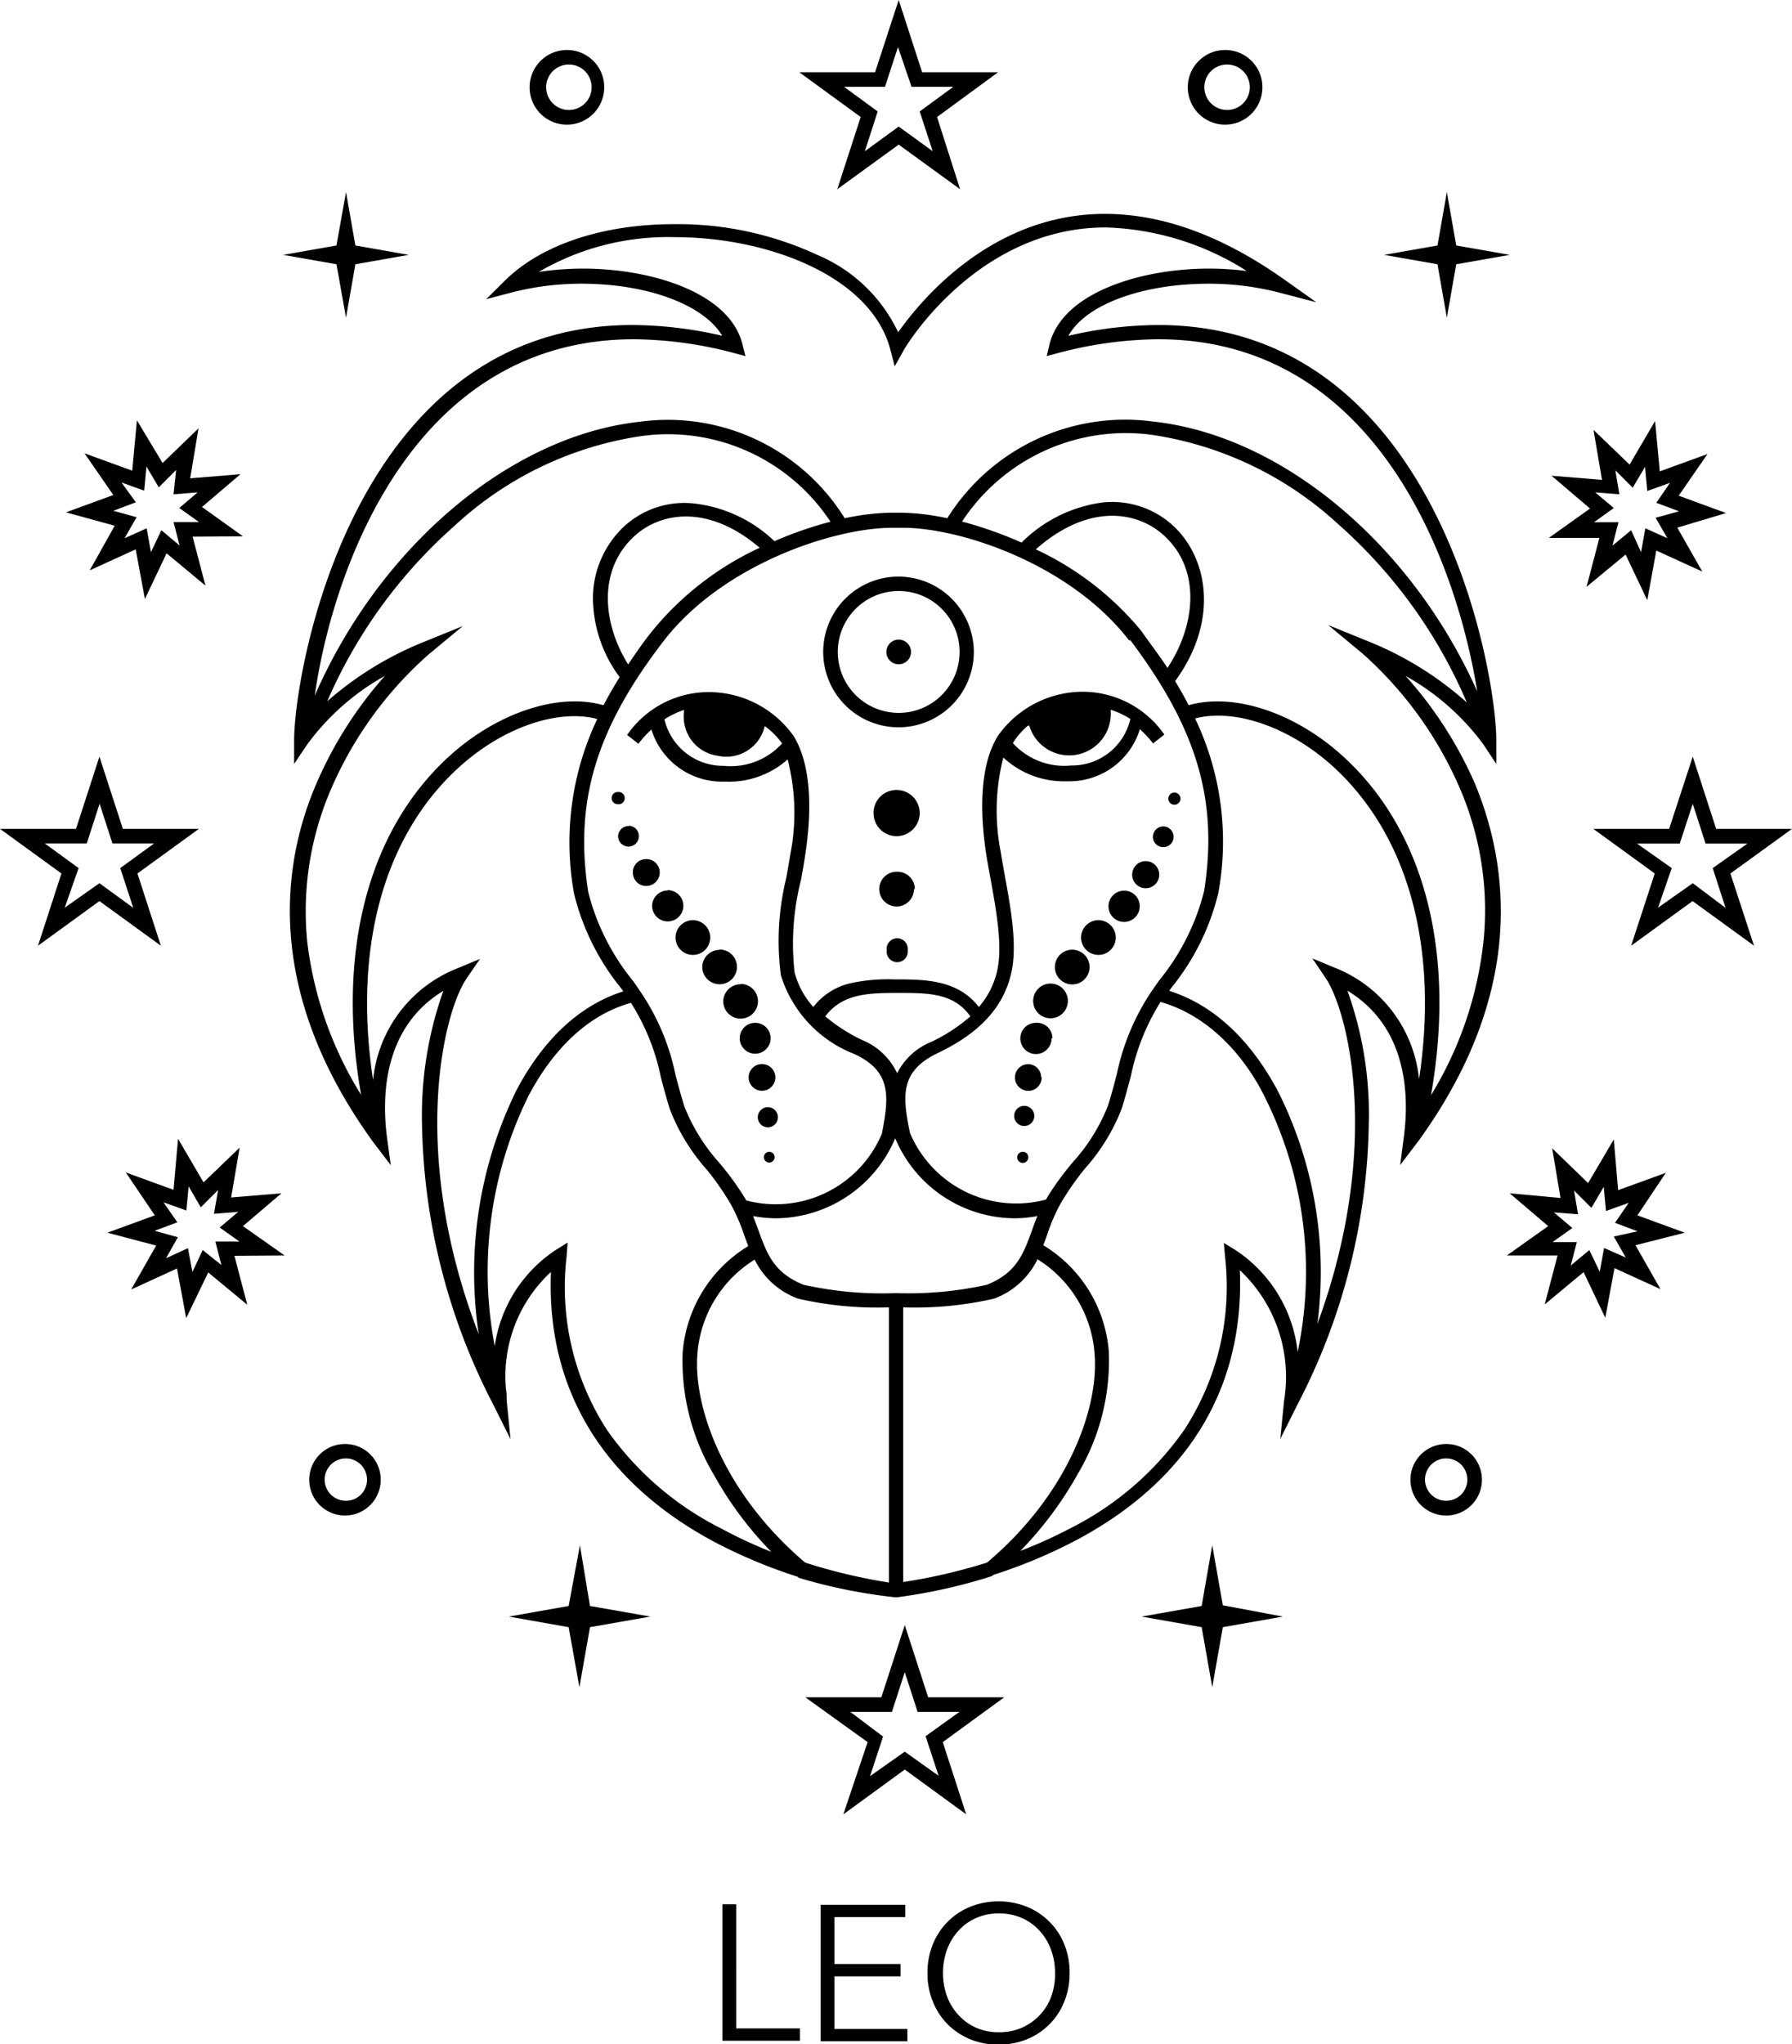 <svg xmlns="http://www.w3.org/2000/svg" viewBox="0 0 103.27 117.74"><title>Asset 558</title><g id="Layer_2" data-name="Layer 2"><g id="Layer_1-2" data-name="Layer 1"><path d="M70.6,2.88A2.15,2.15,0,1,0,72.75,5,2.14,2.14,0,0,0,70.6,2.88Zm0,3.45a1.31,1.31,0,0,1,0-2.61,1.31,1.31,0,1,1,0,2.61Z"/><path d="M83.34,83.17a2.06,2.06,0,1,0,2.06,2A2.05,2.05,0,0,0,83.34,83.17Zm0,3.27a1.22,1.22,0,1,1,1.22-1.22A1.22,1.22,0,0,1,83.34,86.44Z"/><path d="M32.67,2.88A2.15,2.15,0,1,0,34.82,5,2.14,2.14,0,0,0,32.67,2.88Zm0,3.45a1.31,1.31,0,0,1,0-2.61,1.31,1.31,0,1,1,0,2.61Z"/><path d="M19.94,83.17a2.06,2.06,0,1,0,2,2A2.05,2.05,0,0,0,19.94,83.17Zm0,3.27a1.22,1.22,0,1,1,1.21-1.22A1.21,1.21,0,0,1,19.94,86.44Z"/><path d="M57.87,97.76H53.49L52.14,93.6l-1.35,4.16H46.41L50,100.34,48.6,104.5l3.54-2.58,3.54,2.58-1.35-4.16Zm-5.73,3.13-2,1.41.75-2.28L49,98.6H51.4l.74-2.29.74,2.29h2.41L53.34,100l.75,2.28Z"/><path d="M57.52,4.16H53.14L51.79,0,50.43,4.16H46.06L49.6,6.74,48.25,10.9l3.54-2.57,3.54,2.57L54,6.74ZM51.79,7.29,49.84,8.71l.74-2.29L48.64,5H51l.75-2.29L52.53,5h2.41L53,6.42l.75,2.29Z"/><path d="M103.27,47.74H98.9l-1.35-4.16-1.36,4.16H91.82l3.54,2.57L94,54.47l3.54-2.57,3.54,2.57-1.36-4.16Zm-5.72,3.13-2,1.41L96.34,50l-2-1.41H96.8l.75-2.29.74,2.29h2.41l-2,1.41.74,2.29Z"/><path d="M97.09,71l-2.73-1L96,67.55l-2.75,1L93,65.63l-1.48,2.51-2.07-2L89.93,69,87,68.73l2.22,1.89-2.38,1.69,2.92,0-.74,2.82,2.24-1.86,1.25,2.63.53-2.86,2.65,1.21-1.44-2.53Zm-4.65.88-.25,1.37L91.59,72l-1.07.89.35-1.35h-1.4l1.14-.81-1.06-.9,1.39.11-.23-1.37,1,1,.71-1.21.13,1.39,1.31-.47-.79,1.15,1.3.49L93,71.22l.69,1.21Z"/><path d="M99.47,29.55l-2.73-1,1.66-2.4-2.75,1-.27-2.9-1.47,2.51-2.08-2,.49,2.88-2.91-.24,2.22,1.89-2.37,1.69,2.91,0-.74,2.82,2.25-1.86,1.25,2.63.52-2.86,2.65,1.21-1.44-2.53Zm-4.65.88-.25,1.37L94,30.54l-1.08.89.35-1.35H91.86L93,29.26l-1.07-.9,1.39.11-.23-1.38,1,1,.71-1.2.13,1.39,1.31-.47-.79,1.15,1.31.49-1.35.37L96.09,31Z"/><path d="M11.46,47.74H7.08L5.73,43.58,4.38,47.74H0l3.54,2.57L2.19,54.47,5.73,51.9l3.54,2.57L7.92,50.31ZM5.73,50.87l-2,1.41L4.53,50,2.58,48.58H5l.74-2.29.74,2.29H8.88L6.93,50l.75,2.29Z"/><path d="M16.4,72.31,14,70.62l2.22-1.89-2.9.24.49-2.87-2.08,2-1.47-2.51L10,68.53l-2.75-1L8.92,70,6.19,71,9,71.74,7.56,74.27l2.64-1.21.53,2.86L12,73.29l2.25,1.86-.74-2.82ZM11.68,72l-.59,1.26-.26-1.37-1.26.58.68-1.21-1.34-.37,1.31-.49-.8-1.15,1.32.47.13-1.39.7,1.21,1-1-.24,1.37,1.4-.11-1.07.9,1.14.81H12.41l.35,1.35Z"/><path d="M14,30.89,11.64,29.2l2.22-1.89-2.9.24.48-2.88-2.07,2L7.89,24.21l-.27,2.9-2.75-1,1.66,2.4-2.73,1,2.81.77L5.17,32.85l2.65-1.21.53,2.86L9.6,31.87l2.24,1.86-.74-2.82ZM9.3,30.54,8.7,31.8l-.25-1.37L7.18,31l.69-1.21-1.34-.37,1.3-.49L7,27.79l1.31.47.13-1.39.71,1.2,1-1L10,28.47l1.39-.11-1.06.9,1.14.81H10l.35,1.35Z"/><path d="M87,14.68l-3.08.54-.54,3.08-.54-3.08-3.08-.54,3.08-.54.54-3.08.54,3.08Z"/><path d="M73.93,93.11l-3.46.61-.61,3.46-.61-3.46-3.46-.61,3.46-.61L69.86,89l.61,3.46Z"/><path d="M23.55,14.68l-3.07.54-.54,3.08-.55-3.08-3.07-.54,3.07-.54.55-3.08.54,3.08Z"/><path d="M37.48,93.11,34,93.72l-.61,3.46-.62-3.46-3.45-.61,3.45-.61L33.42,89,34,92.5Z"/><path d="M51.79,33.21a4.34,4.34,0,1,0,4.33,4.34A4.35,4.35,0,0,0,51.79,33.21Zm0,7.85a3.51,3.51,0,1,1,3.51-3.51A3.51,3.51,0,0,1,51.79,41.06Zm.71-3.51a.71.71,0,1,1-.71-.71A.71.71,0,0,1,52.5,37.55Z"/><path d="M85,45.14a23.06,23.06,0,0,0-4-6.21,14.07,14.07,0,0,1,4.48,3.94L86.23,44V42.64c0-3.94-3.39-23.92-19.49-23.92a23.34,23.34,0,0,0-5.17.62c1-1.8,4.25-3,8.1-3a16.22,16.22,0,0,1,4,.5l2.19.57-1.85-1.31c-3.55-2.51-7-3.78-10.34-3.78-6.49,0-10.58,4.93-11.91,6.82a9,9,0,0,0-4.64-4.45,19.12,19.12,0,0,0-8.26-1.78c-4.11,0-7.66,1.18-9.75,3.24l-1.09,1.08,1.49-.39a16.08,16.08,0,0,1,4-.5c3.85,0,7.07,1.24,8.11,3a23.41,23.41,0,0,0-5.17-.62c-16.11,0-19.5,20-19.5,23.92V44l.76-1.13a13.94,13.94,0,0,1,4.47-3.94,23.06,23.06,0,0,0-3.95,6.21c-2,4.64-3,12,3.29,20.66l1,1.31-.22-1.61c-.3-2.33-.23-6.32,3.25-8.43a21.39,21.39,0,0,0-1.23,7.71,36.26,36.26,0,0,0,4.1,16.11l1,2-.22-2.21c0-.24,0-.48-.05-.71h0l0-.07a8.17,8.17,0,0,1,2.6-6.64c-.27,6.76,3,12.12,9.42,15.55a29.56,29.56,0,0,0,4.78,2l.09.07,0,0A30.9,30.9,0,0,0,51.6,92h.08a31.3,31.3,0,0,0,5.48-1.22l0,0,.08-.07a29.56,29.56,0,0,0,4.78-2c6.46-3.43,9.7-8.79,9.43-15.55A8.42,8.42,0,0,1,74,80.67l-.22,2.21,1-2a36.12,36.12,0,0,0,4.1-16.11,21,21,0,0,0-1.23-7.71c3.49,2.11,3.56,6.1,3.25,8.43l-.21,1.61,1-1.31C88,57.13,86.92,49.78,85,45.14Zm-66.87-5C19,33.75,23.3,19.54,36.54,19.54a23.2,23.2,0,0,1,5.75.79l.67.18-.17-.67c-.74-3-5.28-4.37-9.19-4.37a17.9,17.9,0,0,0-2.55.19,14.78,14.78,0,0,1,7.86-2c5.29,0,11.25,2.22,12.39,6.44l.26,1,.49-.87c0-.07,4.16-7.13,11.67-7.13a16,16,0,0,1,8.13,2.51,17.36,17.36,0,0,0-2.18-.14c-3.9,0-8.45,1.37-9.19,4.37l-.16.67.67-.18a23.14,23.14,0,0,1,5.75-.79c13,0,17.34,13.69,18.39,20.28-3.78-8.45-11.22-14.73-18.68-15.54a12.09,12.09,0,0,0-11.86,5.57,13.53,13.53,0,0,0-2.68-.32h-.54a13.62,13.62,0,0,0-2.69.32,12,12,0,0,0-11.8-5.56C29.35,25.11,21.82,31.55,18.09,40.18Zm47-3.28C69,42,70.21,46.13,69.39,51.33a13.29,13.29,0,0,1-2.59,5.14l-.44.63a13.44,13.44,0,0,0-2,4.77c-.15.57-.3,1.16-.51,1.81a10.55,10.55,0,0,1-2,3.23,16.77,16.77,0,0,0-1.47,2,1.62,1.62,0,0,1-.1.18h0a6.64,6.64,0,0,1-7.84-3.84c-.45-2.16-.56-3.56,1.59-4.59,1.52-.74,3.62-2,4.23-4.54.39-1.59,0-3.76-.35-5.66-.09-.5-.18-1-.24-1.39a12.32,12.32,0,0,1,.15-5.44A5.1,5.1,0,0,0,61.37,45h.25a4.25,4.25,0,0,0,4.07-3,6.08,6.08,0,0,1,.76.82l.65-.51a5.74,5.74,0,0,0-5-2.46,6,6,0,0,0-4.59,2.53c-1.14,1.83-1,4.74-.67,6.86.07.44.16.92.25,1.42.33,1.82.71,3.89.36,5.32A4.77,4.77,0,0,1,56.41,58c-1.18-1.53-3-1.59-4.67-1.59h-.21a10.07,10.07,0,0,0-2.51.22A3.76,3.76,0,0,0,46.87,58,4.79,4.79,0,0,1,45.79,56a14.85,14.85,0,0,1,.37-5.32c.09-.5.18-1,.24-1.42.33-2.12.47-5-.66-6.86a6,6,0,0,0-4.6-2.53,5.72,5.72,0,0,0-5,2.46l.65.51a6,6,0,0,1,.75-.82,4.26,4.26,0,0,0,4.07,3h.25a5.08,5.08,0,0,0,3.53-1.28,12.32,12.32,0,0,1,.16,5.44c-.07.43-.15.89-.24,1.39A15.23,15.23,0,0,0,45,56.17a7.13,7.13,0,0,0,4.24,4.54c2.14,1,2,2.43,1.58,4.59A6.64,6.64,0,0,1,43,69.14h0a1.62,1.62,0,0,0-.1-.18,16.68,16.68,0,0,0-1.46-2,10.78,10.78,0,0,1-2-3.23c-.2-.65-.36-1.24-.51-1.81a13.26,13.26,0,0,0-2-4.77l-.43-.63a13.18,13.18,0,0,1-2.6-5.14c-.81-5.2.44-9.38,4.32-14.43,3.43-4.47,9.89-6.55,13.17-6.55h.54C55.19,30.35,61.64,32.43,65.08,36.9Zm-5.39-5.26c3.05-2.66,5.82-2.12,7.3-.79,2.24,2,1.83,5.27.24,7.66-.45-.69-1-1.4-1.5-2.12A17.38,17.38,0,0,0,59.69,31.64Zm-8,30.3a3.82,3.82,0,0,0-2.06-2,9.82,9.82,0,0,1-2.12-1.36c1-1.34,2.56-1.35,4.24-1.35s3.17,0,4.12,1.35A9.9,9.9,0,0,1,53.69,60,3.8,3.8,0,0,0,51.64,61.94Zm7.57-20.12a2.4,2.4,0,0,0,4.7-.81l0-.09a4.59,4.59,0,0,1,1.13.53,3.45,3.45,0,0,1-3.41,2.68,4,4,0,0,1-3.36-1.29s0,0,0,0A4.12,4.12,0,0,1,59.21,41.82ZM41.36,43.53a2.27,2.27,0,0,0,2.71-1.71,4.32,4.32,0,0,1,1,1v0a4,4,0,0,1-3.36,1.29,3.47,3.47,0,0,1-3.42-2.68,5.26,5.26,0,0,1,1.13-.54.54.54,0,0,0,0,.1A2.27,2.27,0,0,0,41.36,43.53ZM36.2,38.27c-1.47-2.35-1.78-5.46.39-7.42,1.46-1.31,4.18-1.86,7.19.7a17.44,17.44,0,0,0-6.23,4.84C37.06,37,36.61,37.66,36.2,38.27ZM17.7,54.19a17.73,17.73,0,0,1,1.36-8.7,21.91,21.91,0,0,1,5.61-7.77l2-1.66-2.46,1a19.35,19.35,0,0,0-5.35,3.33A28.68,28.68,0,0,1,26.2,30.28,20.16,20.16,0,0,1,37,25.11a11.22,11.22,0,0,1,10.86,4.94,22.21,22.21,0,0,0-3.23,1.12A8,8,0,0,0,40,29a5.12,5.12,0,0,0-4,1.29,5.68,5.68,0,0,0-1.83,4.06A7.69,7.69,0,0,0,35.71,39q-.51.82-.93,1.62c-2.56-.74-6.07.4-8.84,2.89-4.74,4.28-6.57,11.32-5.13,19.55A21.48,21.48,0,0,1,17.7,54.19Zm9.18,2.18.78-1.14-1.27.53a7.72,7.72,0,0,0-4.89,6.45c-1.16-7.62.61-14.11,5-18.06,2.51-2.26,5.64-3.33,7.92-2.74a16.54,16.54,0,0,0-1.34,10.05,13.8,13.8,0,0,0,2.73,5.48l.11.16c-2.48.78-4.59,2.73-6.15,5.68a23.8,23.8,0,0,0-2.18,14.07C23.58,66.48,25.53,58.36,26.88,56.37ZM41.61,88.06A17.77,17.77,0,0,1,35,82.39a15.12,15.12,0,0,1-2.35-10l.06-.82-.69.43a8,8,0,0,0-3.51,5.53,22.91,22.91,0,0,1,1.95-14.42c1.06-2,2.93-4.52,5.9-5.35a12.7,12.7,0,0,1,1.72,4.27c.15.58.31,1.18.52,1.85a11.42,11.42,0,0,0,2.13,3.49,15.36,15.36,0,0,1,1.39,2,10.89,10.89,0,0,1,.77,1.78c.08.21.15.42.23.62a7.9,7.9,0,0,0-3.78,6.14,12.79,12.79,0,0,0,1.78,7,20.72,20.72,0,0,0,3.33,4.47A25.79,25.79,0,0,1,41.61,88.06Zm9.62,3.09A32,32,0,0,1,46.4,90c-4.62-3.92-6.45-8.86-6.21-12a7,7,0,0,1,3.3-5.45A4.48,4.48,0,0,0,46,74.8a20.4,20.4,0,0,0,5.23.5Zm.41-16.67A21,21,0,0,1,46.31,74c-1.72-.69-2.11-1.78-2.61-3.16-.1-.26-.19-.52-.3-.8a7.16,7.16,0,0,0,1.3.13,7.53,7.53,0,0,0,6.89-4.61l0-.08,0-.13c0,.05,0,.09,0,.13l0,.08a7.51,7.51,0,0,0,6.89,4.61,7.25,7.25,0,0,0,1.3-.13c-.11.28-.21.54-.3.8-.5,1.38-.89,2.47-2.61,3.16A21,21,0,0,1,51.64,74.48ZM56.88,90a32.3,32.3,0,0,1-4.83,1.12V75.3a20.51,20.51,0,0,0,5.23-.5,4.51,4.51,0,0,0,2.51-2.27A7,7,0,0,1,63.08,78C63.33,81.17,61.5,86.11,56.88,90Zm17.9-12.15a8.07,8.07,0,0,0-3.55-5.83l-.7-.43.07.82a15.09,15.09,0,0,1-2.35,9.94,17.69,17.69,0,0,1-6.56,5.67,27,27,0,0,1-2.89,1.31,21,21,0,0,0,3.33-4.47,12.77,12.77,0,0,0,1.77-7,7.87,7.87,0,0,0-3.78-6.14c.08-.2.16-.41.23-.62a10.89,10.89,0,0,1,.77-1.78,16.44,16.44,0,0,1,1.39-2,11.25,11.25,0,0,0,2.14-3.49c.21-.67.36-1.27.52-1.85a12.88,12.88,0,0,1,1.71-4.27c3,.85,5,3.42,6,5.46A22.49,22.49,0,0,1,74.78,77.88Zm7-15.67a7.72,7.72,0,0,0-4.88-6.45l-1.27-.53.77,1.14c1.33,2,3.24,9.81-.48,19.91a23.15,23.15,0,0,0-2.27-13.39c-1.59-3-3.75-5-6.27-5.79l.11-.16a13.77,13.77,0,0,0,2.72-5.48,16.39,16.39,0,0,0-1.34-10.05c2.28-.59,5.41.48,7.92,2.74C81.17,48.1,82.93,54.59,81.77,62.21Zm.69.88c1.44-8.23-.38-15.27-5.13-19.55-2.76-2.49-6.28-3.63-8.84-2.89-.23-.46-.5-.92-.78-1.39,2.57-3.51,1.88-7.17-.17-9a5.18,5.18,0,0,0-4-1.29,8.13,8.13,0,0,0-4.68,2.31,23.19,23.19,0,0,0-3.43-1.21,11.3,11.3,0,0,1,10.91-5,20.25,20.25,0,0,1,10.79,5.17,28.73,28.73,0,0,1,7.39,10.25A19.32,19.32,0,0,0,79,37l-2.46-1,2,1.66a22.09,22.09,0,0,1,5.6,7.77,17.73,17.73,0,0,1,1.36,8.7A21.34,21.34,0,0,1,82.46,63.09ZM52.31,54.73a.61.61,0,1,1-1.21,0,.61.61,0,1,1,1.21,0Zm-.64-9.23a1.33,1.33,0,1,1-1.33,1.33A1.32,1.32,0,0,1,51.67,45.5Zm1,5.71a1,1,0,1,1-1-1A1,1,0,0,1,52.72,51.21ZM39.93,53a1,1,0,1,1-1,1A1,1,0,0,1,39.93,53Zm1.54,1.69a1,1,0,1,1-1,1A1,1,0,0,1,41.47,54.71Zm-3-3.42a.9.9,0,1,1-.89.9A.9.9,0,0,1,38.49,51.29Zm-2.25-3.71a.6.6,0,0,1,.6.6.6.6,0,0,1-1.2,0A.6.6,0,0,1,36.24,47.58Zm6.46,9.11a1,1,0,1,1-1,1A1,1,0,0,1,42.7,56.69ZM35.6,46.32a.35.35,0,0,1-.35-.35.34.34,0,0,1,.35-.35A.35.35,0,0,1,36,46,.35.35,0,0,1,35.6,46.32Zm7.92,12.59a.89.89,0,1,1-.89.89A.89.89,0,0,1,43.52,58.91Zm-6.28-9.43a.77.77,0,0,1,.78.77.78.78,0,0,1-.78.78.77.77,0,0,1-.77-.78A.76.76,0,0,1,37.24,49.48Zm7.4,17.17a.31.31,0,1,1-.31-.31A.31.31,0,0,1,44.64,66.65Zm.19-2.3a.58.58,0,0,1-1.16,0,.58.58,0,1,1,1.16,0ZM44,61.29a.77.77,0,0,1,0,1.53.77.77,0,1,1,0-1.53Zm22.8-11a.78.78,0,1,1-1.55,0,.78.78,0,0,1,1.55,0ZM64.3,54a1,1,0,1,1-1-1A1,1,0,0,1,64.3,54Zm1.38-1.8a.9.9,0,1,1-.9-.9A.89.89,0,0,1,65.68,52.19Zm1.95-4a.58.58,0,0,1-.59.59.59.59,0,0,1-.6-.59.6.6,0,0,1,.6-.6A.59.59,0,0,1,67.63,48.18ZM62.79,55.7a1,1,0,0,1-2,0,1,1,0,0,1,2,0ZM67.33,46a.35.35,0,1,1,.7,0,.35.35,0,1,1-.7,0ZM61.54,57.65a1,1,0,1,1-1-1A1,1,0,0,1,61.54,57.65Zm-2.28,9a.32.32,0,1,1-.31-.31A.31.31,0,0,1,59.26,66.65Zm.77-4.6a.77.77,0,1,1-.76-.76A.76.76,0,0,1,60,62.05Zm-.43,2.3a.58.58,0,0,1-1.15,0,.58.58,0,1,1,1.15,0Zm1-4.55a.9.9,0,1,1-.89-.89A.89.89,0,0,1,60.65,59.8Z"/><path d="M42.43,116.83H46.1v.71H41.63v-7.86h.8Zm5.66-3H51.9v-.71H48.09v-2.7h4.08v-.71H47.29v7.86h5v-.71H48.09Zm13.55-.19a4.22,4.22,0,0,1-.31,1.65,3.78,3.78,0,0,1-.86,1.31,3.88,3.88,0,0,1-1.3.86,4.41,4.41,0,0,1-3.25,0,4,4,0,0,1-1.3-.86,3.93,3.93,0,0,1-.86-1.31,4.22,4.22,0,0,1-.31-1.65,4.3,4.3,0,0,1,.31-1.66,3.9,3.9,0,0,1,2.16-2.16,4.41,4.41,0,0,1,3.25,0,3.88,3.88,0,0,1,1.3.86,3.83,3.83,0,0,1,.86,1.3A4.3,4.3,0,0,1,61.64,113.61Zm-.84,0a3.79,3.79,0,0,0-.22-1.31,3.21,3.21,0,0,0-.65-1.1,3,3,0,0,0-1-.74,3.18,3.18,0,0,0-1.36-.28,3.12,3.12,0,0,0-1.36.28,3,3,0,0,0-1,.74,3.37,3.37,0,0,0-.65,1.1,4,4,0,0,0,0,2.61,3.23,3.23,0,0,0,.65,1.09,3,3,0,0,0,1,.74,3.12,3.12,0,0,0,1.36.28,3.18,3.18,0,0,0,1.36-.28,3.14,3.14,0,0,0,1.67-1.83A3.78,3.78,0,0,0,60.8,113.62Z"/></g></g></svg>